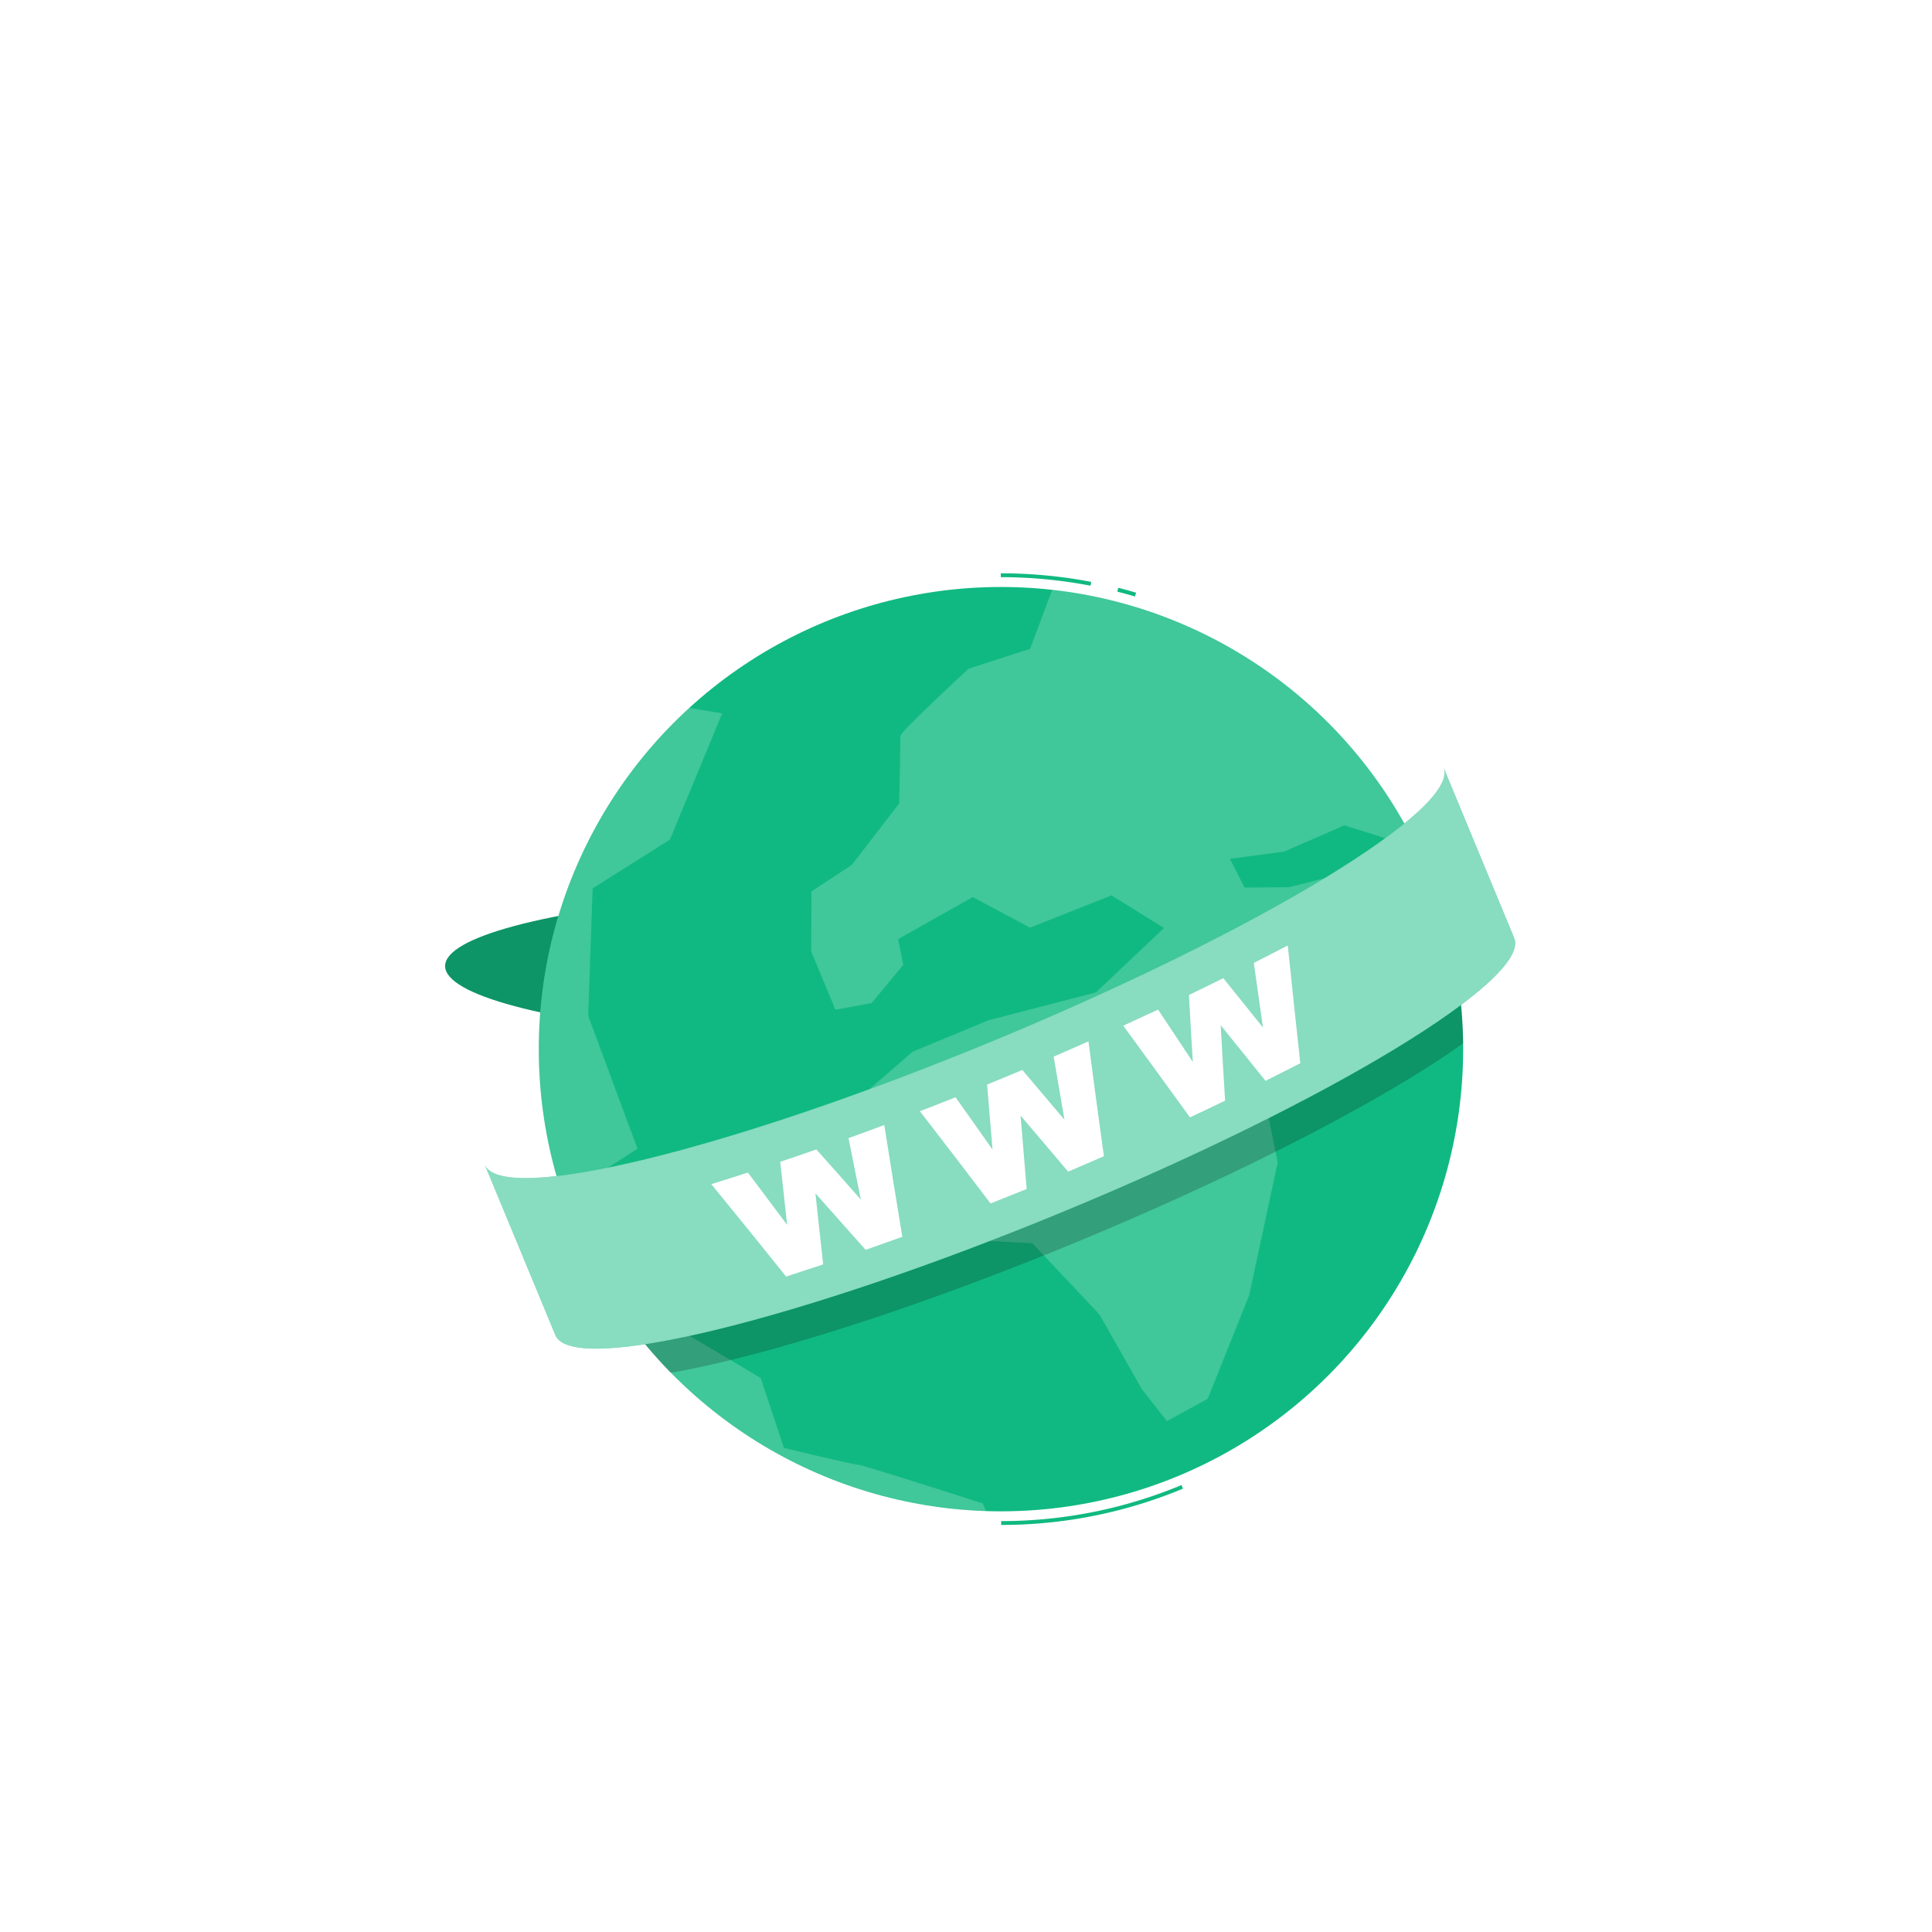 <svg class="animated" id="freepik_stories-www" xmlns="http://www.w3.org/2000/svg" viewBox="0 0 500 500" version="1.1" xmlns:xlink="http://www.w3.org/1999/xlink" xmlns:svgjs="http://svgjs.com/svgjs"><style>svg#freepik_stories-www:not(.animated) .animable {opacity: 0;}svg#freepik_stories-www.animated #freepik--Globe--inject-31 {animation: 1s 1 forwards cubic-bezier(.36,-0.01,.5,1.38) slideLeft,1.5s Infinite  linear floating;animation-delay: 0s,1s;}            @keyframes slideLeft {                0% {                    opacity: 0;                    transform: translateX(-30px);                }                100% {                    opacity: 1;                    transform: translateX(0);                }            }                    @keyframes floating {                0% {                    opacity: 1;                    transform: translateY(0px);                }                50% {                    transform: translateY(-10px);                }                100% {                    opacity: 1;                    transform: translateY(0px);                }            }        .animator-hidden { display: none; }</style><g id="freepik--background-complete--inject-31" class="animable animator-hidden" style="transform-origin: 250px 228.23px;"><rect y="382.4" width="500" height="0.25" style="fill: rgb(235, 235, 235); transform-origin: 250px 382.525px;" id="el6ypo5r0r2xv" class="animable"></rect><rect x="423.9" y="398.49" width="26" height="0.25" style="fill: rgb(235, 235, 235); transform-origin: 436.9px 398.615px;" id="ely3q3c7hm2b" class="animable"></rect><rect x="311" y="401.21" width="45.03" height="0.25" style="fill: rgb(235, 235, 235); transform-origin: 333.515px 401.335px;" id="elxeow8t88nbm" class="animable"></rect><rect x="362.11" y="389.21" width="60.79" height="0.25" style="fill: rgb(235, 235, 235); transform-origin: 392.505px 389.335px;" id="elulr00it22j" class="animable"></rect><rect x="52.46" y="390.89" width="19.23" height="0.25" style="fill: rgb(235, 235, 235); transform-origin: 62.075px 391.015px;" id="elbcpfwa714jb" class="animable"></rect><rect x="80.6" y="390.89" width="55.29" height="0.25" style="fill: rgb(235, 235, 235); transform-origin: 108.245px 391.015px;" id="eluny44wvopwt" class="animable"></rect><rect x="169.67" y="395.11" width="74.47" height="0.25" style="fill: rgb(235, 235, 235); transform-origin: 206.905px 395.235px;" id="elneqd2wpwrs" class="animable"></rect><path d="M237,337.8H43.91a5.71,5.71,0,0,1-5.7-5.71V60.66A5.71,5.71,0,0,1,43.91,55H237a5.71,5.71,0,0,1,5.71,5.71V332.09A5.71,5.71,0,0,1,237,337.8ZM43.91,55.2a5.46,5.46,0,0,0-5.45,5.46V332.09a5.46,5.46,0,0,0,5.45,5.46H237a5.47,5.47,0,0,0,5.46-5.46V60.66A5.47,5.47,0,0,0,237,55.2Z" style="fill: rgb(235, 235, 235); transform-origin: 140.46px 196.4px;" id="elxpv5gfxxgwc" class="animable"></path><path d="M453.31,337.8H260.21a5.72,5.72,0,0,1-5.71-5.71V60.66A5.72,5.72,0,0,1,260.21,55h193.1A5.71,5.71,0,0,1,459,60.66V332.09A5.71,5.71,0,0,1,453.31,337.8ZM260.21,55.2a5.47,5.47,0,0,0-5.46,5.46V332.09a5.47,5.47,0,0,0,5.46,5.46h193.1a5.47,5.47,0,0,0,5.46-5.46V60.66a5.47,5.47,0,0,0-5.46-5.46Z" style="fill: rgb(235, 235, 235); transform-origin: 356.75px 196.4px;" id="elj0435dunngr" class="animable"></path><path d="M426,382.4l-6-10.82,21.1-245.37h0a40.85,40.85,0,0,1,6.23,25.7Z" style="fill: rgb(224, 224, 224); transform-origin: 433.751px 254.305px;" id="el815iizlb5i4" class="animable"></path><path d="M65.13,371.58H420l22.35-241.34a5.52,5.52,0,0,0-5.5-6H93.07a5.53,5.53,0,0,0-5.5,5Z" style="fill: rgb(240, 240, 240); transform-origin: 253.75px 247.91px;" id="elk104qz2om9s" class="animable"></path><path d="M415.32,362.44l21.24-228.39a4,4,0,0,0-4-4.35H96.71a4,4,0,0,0-4,3.65L71.49,361.74a4,4,0,0,0,4,4.35H411.34A4,4,0,0,0,415.32,362.44Z" style="fill: rgb(250, 250, 250); transform-origin: 254.025px 247.895px;" id="el54hbkqri6bq" class="animable"></path><path d="M432.58,129.7H96.71a4,4,0,0,0-4,3.65l-1.13,12.17h343.9l1.07-11.47A4,4,0,0,0,432.58,129.7Z" style="fill: rgb(224, 224, 224); transform-origin: 264.073px 137.61px;" id="elw9fnd3x17a" class="animable"></path><path d="M113,137.61a4.2,4.2,0,0,1-4.09,3.76,3.38,3.38,0,0,1-3.42-3.76,4.18,4.18,0,0,1,4.08-3.75A3.38,3.38,0,0,1,113,137.61Z" style="fill: rgb(235, 235, 235); transform-origin: 109.244px 137.615px;" id="ell6cbell52u" class="animable"></path><path d="M128.8,137.61a4.2,4.2,0,0,1-4.09,3.76,3.38,3.38,0,0,1-3.42-3.76,4.18,4.18,0,0,1,4.09-3.75A3.38,3.38,0,0,1,128.8,137.61Z" style="fill: rgb(240, 240, 240); transform-origin: 125.044px 137.615px;" id="elt0n84vtfx78" class="animable"></path><path d="M144.59,137.61a4.19,4.19,0,0,1-4.09,3.76,3.39,3.39,0,0,1-3.42-3.76,4.18,4.18,0,0,1,4.09-3.75A3.38,3.38,0,0,1,144.59,137.61Z" style="fill: rgb(255, 255, 255); transform-origin: 140.835px 137.615px;" id="el7flfmwjvhsk" class="animable"></path><polygon points="389.5 371.58 420.01 371.58 425.99 382.4 393.29 382.4 389.5 371.58" style="fill: rgb(224, 224, 224); transform-origin: 407.745px 376.99px;" id="elaibfc232h3" class="animable"></polygon><polygon points="389.5 371.58 37.93 371.58 41.71 382.4 393.29 382.4 389.5 371.58" style="fill: rgb(245, 245, 245); transform-origin: 215.61px 376.99px;" id="eldzb1biz5tb7" class="animable"></polygon><path d="M248.8,371.58H134l.42,2.44a5.61,5.61,0,0,0,5.53,4.64H243.36a5.6,5.6,0,0,0,5.52-6.57Z" style="fill: rgb(224, 224, 224); transform-origin: 191.482px 375.12px;" id="elnktsgsprw8" class="animable"></path></g><g id="freepik--Shadow--inject-31" class="animable animator-hidden" style="transform-origin: 250px 416.24px;"><ellipse id="freepik--path--inject-31" cx="250" cy="416.24" rx="193.89" ry="11.32" style="fill: rgb(245, 245, 245); transform-origin: 250px 416.24px;" class="animable"></ellipse></g><g id="freepik--Globe--inject-31" class="animable" style="transform-origin: 259.05px 271.52px;"><g id="elaj9x3x53d94"><ellipse cx="249.51" cy="250.01" rx="134.31" ry="20.77" style="fill: #10B981; transform-origin: 249.51px 250.01px; transform: rotate(-22.5deg);" class="animable" id="el5qy1smzsmvs"></ellipse></g><g id="el5iz5lvcra48"><ellipse cx="249.51" cy="250.01" rx="134.31" ry="20.77" style="opacity: 0.2; transform-origin: 249.51px 250.01px; transform: rotate(-22.5deg);" class="animable" id="elejka54dg23u"></ellipse></g><path d="M293.73,154.37c-1.51-.45-3.05-.87-4.57-1.25l.24-1c1.54.38,3.09.81,4.61,1.26Z" style="fill: #10B981; transform-origin: 291.585px 153.245px;" id="elj4jafjldet7" class="animable"></path><path d="M282.23,151.58A122.88,122.88,0,0,0,259,149.37v-1a124.7,124.7,0,0,1,23.41,2.22Z" style="fill: #10B981; transform-origin: 270.705px 149.975px;" id="elk71sz47c4gi" class="animable"></path><path d="M259.1,394.66v-1a121.39,121.39,0,0,0,46.68-9.33l.38.93A122.37,122.37,0,0,1,259.1,394.66Z" style="fill: #10B981; transform-origin: 282.63px 389.495px;" id="elq7gun4h2zqq" class="animable"></path><g id="el5rtezt4ebps"><circle cx="259.05" cy="271.52" r="119.61" style="fill: #10B981; transform-origin: 259.05px 271.52px; transform: rotate(-45deg);" class="animable" id="ela65q14b01bi"></circle></g><g id="ellsapmycziel"><g style="opacity: 0.2; transform-origin: 253.09px 271.855px;" class="animable" id="elj841t7l7nks"><path d="M347.93,213.6l18.83,5.92a119.56,119.56,0,0,0-94.45-66.89l-5.73,15.29-15.9,5.13S232.93,189.43,233,190.49s-.3,17.44-.3,17.44l-12.24,15.89L210,230.69l-.06,15.54,6.25,15.09,9.39-1.72,8.18-9.88-1.33-6.67,19.31-10.89,14.83,7.93,21.07-8.36,13.6,8.44-17.63,16.67L255.92,264l-19.76,8.19L216.81,289l4.71,21,15.41,10.2,30.23,1.55,17.37,18.43,10.94,19.28L302,367.8,312.57,362l10.73-26.82,7.37-34.32-4-19.91-8.33,5.88-6-12.72-11.95-12.31-4.07-8.06,26.16,12.62L350,262.17l9.53-20.55-9.91-16.09-16,4.08-11.52.09-3.8-7.44,14-1.85Z" style="fill: rgb(255, 255, 255); transform-origin: 288.35px 260.215px;" id="elubf21a0yfc9" class="animable"></path><path d="M202.87,374.7l-6-18.07-28.24-16.79-9.32-2.34a119.71,119.71,0,0,0,95.84,53.58l-.81-2S223,379,222,379.05,202.87,374.7,202.87,374.7Z" style="fill: rgb(255, 255, 255); transform-origin: 207.23px 364.29px;" id="ela9k3zya0qmv" class="animable"></path><path d="M152.23,262.91l1.15-33,20-12.62,13.53-32.67-8.62-1.43a119.63,119.63,0,0,0-32.6,126.48L165,297.29Z" style="fill: rgb(255, 255, 255); transform-origin: 163.165px 246.43px;" id="eltqvllbw3y89" class="animable"></path></g></g><g id="eltqzl5g6nixh"><path d="M367.26,220.58c-17.8,14.72-58,36.43-106.53,56.52-47.67,19.74-90.78,32.73-114.1,35.24q.88,2.49,1.91,5a119,119,0,0,0,25.05,37.94c24.47-4.29,63.16-16.48,105.43-34,43-17.82,79.52-36.91,99.65-51.27a118.91,118.91,0,0,0-9.12-44.23C368.83,224,368.07,222.27,367.26,220.58Z" style="opacity: 0.2; transform-origin: 262.65px 287.93px;" class="animable" id="elf73s95hgpvq"></path></g><path d="M373.59,198.62l18.28,44.14c4.39,10.6-47.6,42.2-116.13,70.58s-127.64,42.81-132,32.21l-18.29-44.14c4.39,10.6,63.51-3.82,132-32.21S378,209.21,373.59,198.62Z" style="fill: #10B981; transform-origin: 258.789px 273.825px;" id="elohfgjo72ab" class="animable"></path><g id="elujkyti156p"><path d="M373.59,198.62l18.28,44.14c4.39,10.6-47.6,42.2-116.13,70.58s-127.64,42.81-132,32.21l-18.29-44.14c4.39,10.6,63.51-3.82,132-32.21S378,209.21,373.59,198.62Z" style="fill: rgb(255, 255, 255); opacity: 0.5; transform-origin: 258.789px 273.825px;" class="animable" id="el8npwmacrn7"></path></g><path d="M184.09,306.46q4.74-1.5,9.47-3,5.08,6.76,10.15,13.53-.92-8.13-1.79-16.31c3.13-1.05,6.24-2.13,9.36-3.21q5.78,6.48,11.51,13-1.62-8-3.2-15.92,4.64-1.66,9.26-3.39,2.28,14.49,4.67,28.92-4.72,1.71-9.49,3.38-6.47-7.32-13-14.62,1,9.21,2,18.39-4.78,1.59-9.59,3.14Q193.82,318.36,184.09,306.46Z" style="fill: rgb(255, 255, 255); transform-origin: 208.805px 310.765px;" id="eliw8hpiiwxs" class="animable"></path><path d="M238.06,287.58q4.63-1.77,9.24-3.61,4.8,6.76,9.57,13.54-.72-8.38-1.41-16.82c3-1.24,6.09-2.51,9.12-3.78q5.48,6.43,10.9,12.87-1.41-8.14-2.79-16.33,4.53-1.95,9-3.95,1.93,14.89,4,29.72-4.62,2-9.25,4-6.12-7.24-12.32-14.51.76,9.49,1.58,19-4.67,1.89-9.35,3.74Q247.27,299.46,238.06,287.58Z" style="fill: rgb(255, 255, 255); transform-origin: 261.875px 290.475px;" id="eluvsqun9vrj" class="animable"></path><path d="M290.7,265.45c3-1.37,6-2.77,9-4.17q4.51,6.77,9,13.54-.54-8.64-1-17.32c3-1.44,5.93-2.88,8.89-4.35q5.16,6.39,10.27,12.78-1.2-8.37-2.38-16.73,4.41-2.23,8.8-4.52,1.57,15.29,3.24,30.49-4.49,2.29-9,4.55-5.78-7.2-11.61-14.4.54,9.8,1.15,19.53-4.54,2.19-9.1,4.32Q299.38,277.3,290.7,265.45Z" style="fill: rgb(255, 255, 255); transform-origin: 313.61px 266.925px;" id="elwnbl55xwwfo" class="animable"></path></g><g id="freepik--Character--inject-31" class="animable animator-hidden" style="transform-origin: 169.817px 194.347px;"><path d="M211.09,68.64c-1-3.89-8-7.19-14.48-6.14-7.79,1.27-10.66,7.77-10,16.46.8,11-9.39,10.85-5.7,22.07,4.17-1.54,10.23-4.07,19.91.06,8.55,3.64,18.91.19,22-3.25C212.27,91.62,229.05,67.26,211.09,68.64Z" style="fill: rgb(38, 50, 56); transform-origin: 201.461px 82.473px;" id="elzu2ghmw604" class="animable"></path><path d="M224,97.3H224c-6.55-2.1-5.5-8.91-4.5-15.5.73-4.73,1.41-9.19-.82-11.48-1.4-1.43-3.85-1.89-7.51-1.42a.26.26,0,0,1-.29-.21.25.25,0,0,1,.22-.28c3.82-.5,6.42,0,7.94,1.57,2.41,2.45,1.7,7,1,11.9-1,6.38-2,13,4.16,14.94a.25.25,0,0,1-.08.49Z" style="fill: rgb(38, 50, 56); transform-origin: 217.629px 82.767px;" id="eluz01scpi09" class="animable"></path><path d="M176.35,112.79c-1.1.46-2,.79-3,1.11s-2,.62-3,.9a58.3,58.3,0,0,1-6.09,1.32,47,47,0,0,1-6.33.61l-1.63,0-1.65-.07c-.54,0-1.11-.1-1.66-.15l-.84-.09-.59-.09c-.21,0-.44-.09-.66-.14a8.94,8.94,0,0,1-4.68-2.89,11.4,11.4,0,0,1-2.14-4,21.3,21.3,0,0,1-.82-7,44.2,44.2,0,0,1,2.25-12.16,2.49,2.49,0,0,1,4.86.85v.14a66.7,66.7,0,0,0,.36,10.83,15.41,15.41,0,0,0,1.16,4.4,2.51,2.51,0,0,0,.73,1c.2.1.14,0,.23,0h.78c.41,0,.8,0,1.22,0,.82-.05,1.65-.09,2.5-.19,1.69-.19,3.4-.47,5.12-.84s3.45-.81,5.17-1.31c.86-.24,1.72-.49,2.57-.77l2.43-.81.22-.08a5,5,0,0,1,3.48,9.36Z" style="fill: rgb(255, 139, 123); transform-origin: 161.293px 102.569px;" id="eldek1ny6gwm4" class="animable"></path><path d="M145.91,93.41,143.31,89l6.76-3.5s1.64,5-.17,8.28Z" style="fill: rgb(255, 139, 123); transform-origin: 147.031px 89.64px;" id="els7gbz5zu7c" class="animable"></path><polygon points="161.66 323.37 154.65 322.83 155.16 304.54 163.08 304.8 161.66 323.37" style="fill: rgb(255, 139, 123); transform-origin: 158.865px 313.955px;" id="elxbrg0tsaxr" class="animable"></polygon><path d="M154.1,322.53l8.09-4.16a.62.62,0,0,1,.81.2l4,5.93a1.33,1.33,0,0,1-.53,1.88c-2.84,1.4-4.22,1.3-7.77,3.12-2.19,1.13-7.28,3.77-10.58,4.59s-4.19-2.38-2.88-3c5.86-2.85,6.74-4.9,7.87-7.48A2.16,2.16,0,0,1,154.1,322.53Z" style="fill: rgb(38, 50, 56); transform-origin: 155.928px 326.259px;" id="el4o6mfypxzye" class="animable"></path><g id="elz0hdq3qz5c8"><polygon points="163.08 304.81 155.16 304.54 154.88 314.51 162.31 314.93 163.08 304.81" style="opacity: 0.2; transform-origin: 158.98px 309.735px;" class="animable" id="el8fq48wlog6r"></polygon></g><polygon points="139.53 298.76 132.67 300.34 127.71 282.72 135.35 280.61 139.53 298.76" style="fill: rgb(255, 139, 123); transform-origin: 133.62px 290.475px;" id="elvuspcovxtak" class="animable"></polygon><path d="M130.68,296.21l9.08-.47a.62.62,0,0,1,.66.51l1.22,7.06a1.34,1.34,0,0,1-1.26,1.5c-3.16.11-4.36-.75-8.35-.54a62.58,62.58,0,0,1-11.33-.69c-3.27-.59-2.85-3.89-1.39-3.93,6.51-.19,8-1,10-2.87A2.24,2.24,0,0,1,130.68,296.21Z" style="fill: rgb(38, 50, 56); transform-origin: 129.931px 300.279px;" id="elocs2r9fwdci" class="animable"></path><g id="elry8ncv3d8b"><polygon points="135.35 280.62 127.71 282.73 130.41 292.32 137.63 290.52 135.35 280.62" style="opacity: 0.2; transform-origin: 132.67px 286.47px;" class="animable" id="elctejiq3kr7"></polygon></g><path d="M185.23,115.46c-5.87,2.66-13.87,2.48-13.87,2.48-2-5.54-4.31-11.21-2.69-14.66,0,0,9.58-3.19,17.58-1.71C190.63,102.37,189.91,113.35,185.23,115.46Z" style="fill: rgb(38, 50, 56); transform-origin: 178.646px 109.56px;" id="el0cjn5elin90b" class="animable"></path><path d="M172.22,110.33c-1.51,6.78-2.86,18.2-2.41,37.05l32.31,5.06c2.87-15.31,6.18-23.82,12.9-35.18a6.46,6.46,0,0,0-3.22-9.3,115.34,115.34,0,0,0-26.92-6.56A11.61,11.61,0,0,0,172.22,110.33Z" style="fill: #10B981; transform-origin: 192.819px 126.881px;" id="elxb5ir5t99j" class="animable"></path><path d="M190.46,102.16s-7.57,1.62-5.83,10.62c13.65-.71,20.27-7.12,20.27-7.12Z" style="fill: rgb(38, 50, 56); transform-origin: 194.635px 107.47px;" id="el3gsmt4n9k87" class="animable"></path><path d="M205.33,95.3c-1.26,3.82-1.94,7.94-.43,10.36,0,0-4.08,3.46-17.64,3.79-2-6.31,3.2-7.29,3.2-7.29,5.51,0,6.54-3.35,6.69-9.38l4.54-.57A2.57,2.57,0,0,1,205.33,95.3Z" style="fill: rgb(255, 139, 123); transform-origin: 196.133px 100.68px;" id="eld5uwl2azth7" class="animable"></path><g id="elyyojzzcjhwp"><path d="M201.7,92.21a2.57,2.57,0,0,1,3.72,2.73,16.81,16.81,0,0,1-9.26,4.14,17.13,17.13,0,0,0,1-6.3Z" style="opacity: 0.2; transform-origin: 200.81px 95.499px;" class="animable" id="elgb826d52wzp"></path></g><path d="M212.62,80c-1.64,7.89-2.17,11.26-6.74,14.85-6.86,5.41-16.06,1.9-16.77-6.26-.64-7.36,2.16-19,10.31-21.25A10.6,10.6,0,0,1,212.62,80Z" style="fill: rgb(255, 139, 123); transform-origin: 200.966px 82.192px;" id="elggdt9lp0mio" class="animable"></path><path d="M209.13,68.05c-7.08.44-6.5,13.73,2.58,18.22C217.37,79.29,213.08,69.47,209.13,68.05Z" style="fill: rgb(38, 50, 56); transform-origin: 209.37px 77.16px;" id="elv4f4evccnu" class="animable"></path><path d="M209,67.71c-5.58-3.4-13-3.09-16.59,1.93-5.5,7.63,8.42.59,13.52.92C209.33,73.7,209,67.71,209,67.71Z" style="fill: rgb(38, 50, 56); transform-origin: 200.077px 69.334px;" id="elp88e0elxrq" class="animable"></path><path d="M190.13,76.1l0,0a.38.38,0,0,1,0-.54,3.7,3.7,0,0,1,3.33-.93.38.38,0,0,1-.21.74,3,3,0,0,0-2.63.77A.38.38,0,0,1,190.13,76.1Z" style="fill: rgb(38, 50, 56); transform-origin: 191.878px 75.379px;" id="elgz2bmltxwkm" class="animable"></path><path d="M213.77,87.76a6.56,6.56,0,0,1-4,2.82c-2.19.5-3.11-1.47-2.36-3.46.68-1.79,2.63-4.2,4.75-3.81S214.88,86,213.77,87.76Z" style="fill: rgb(255, 139, 123); transform-origin: 210.735px 86.963px;" id="elxs5dbr91gia" class="animable"></path><path d="M169.81,147.38c-2.32,4.07-5.13,9.12-7,12.93-12.07,10.2-38.55,36.14-47.3,57.1-2.48,20.42,13.85,72.73,13.85,72.73l7.92-4S132,245,132.07,222.9c16.37-17.73,65.26-46.15,60.76-71.91Z" style="fill: rgb(38, 50, 56); transform-origin: 154.187px 218.76px;" id="elfkmngtvdzx4" class="animable"></path><g id="eltss3dgrba4e"><path d="M176.59,167.76a196.91,196.91,0,0,0-19.31,33.38c12.89-10.63,26.35-22.48,32.46-34.35Z" style="opacity: 0.3; transform-origin: 173.51px 183.965px;" class="animable" id="elhcgs9jtujt6"></path></g><path d="M179.1,148.83s-15.92,46.45-22.35,79.34c-3.57,24.42-2.75,83.47-2.75,83.47l9.18,1.09s9.36-57.08,9.29-81.92c14.13-31.29,34.15-52.6,29.65-78.37Z" style="fill: rgb(38, 50, 56); transform-origin: 178.342px 230.78px;" id="eljzrvcrjol" class="animable"></path><g id="eljkybm8xtbe"><path d="M173.11,167.48a.25.25,0,0,1-.22-.12c-.08-.13-2-3.28-1.69-6.19s3-11.71,3.11-12.08a.26.26,0,0,1,.32-.17.25.25,0,0,1,.16.31c0,.09-2.8,9.18-3.1,12a10.69,10.69,0,0,0,1.35,5.39l5.4-16.59a.25.25,0,0,1,.31-.17.25.25,0,0,1,.16.32l-5.57,17.14a.25.25,0,0,1-.21.17Z" style="fill: rgb(255, 255, 255); opacity: 0.2; transform-origin: 175.045px 158.2px;" class="animable" id="elztm8go1cv5d"></path></g><g id="elhocw2rxlu"><path d="M200.49,161a.15.15,0,0,1-.09,0c-8.77-3.49-12.75-9-12.79-9.08a.25.25,0,1,1,.41-.29c0,.06,3.94,5.47,12.56,8.91a.25.25,0,0,1-.09.48Z" style="fill: rgb(255, 255, 255); opacity: 0.2; transform-origin: 194.148px 156.271px;" class="animable" id="el703w1ybx0ld"></path></g><polygon points="153.12 307.75 153.76 312.81 163.92 313.34 164.53 307.89 153.12 307.75" style="fill: #10B981; transform-origin: 158.825px 310.545px;" id="el2ryowcx5kdz" class="animable"></polygon><polygon points="126.87 286.59 129.01 291.22 138.86 288.64 137.79 283.26 126.87 286.59" style="fill: #10B981; transform-origin: 132.865px 287.24px;" id="el93jdlwn9dp" class="animable"></polygon><path d="M200.73,80.85c-.09.65-.51,1.13-.93,1.08s-.68-.62-.58-1.27.51-1.13.93-1.08S200.83,80.2,200.73,80.85Z" style="fill: rgb(38, 50, 56); transform-origin: 199.975px 80.755px;" id="eledimwtrlzdd" class="animable"></path><path d="M193.51,80c-.1.65-.52,1.13-.93,1.08s-.68-.62-.59-1.26.51-1.13.93-1.08S193.6,79.32,193.51,80Z" style="fill: rgb(38, 50, 56); transform-origin: 192.75px 79.91px;" id="elg2txcz4u6g7" class="animable"></path><path d="M193.1,78.76l-1.47-.64S192.24,79.43,193.1,78.76Z" style="fill: rgb(38, 50, 56); transform-origin: 192.365px 78.535px;" id="el6h2lj7un80q" class="animable"></path><path d="M194.74,81.16A17.85,17.85,0,0,1,191.86,85a2.68,2.68,0,0,0,2.21.72Z" style="fill: rgb(255, 86, 82); transform-origin: 193.3px 83.452px;" id="el6owrmvxxqyo" class="animable"></path><path d="M196.05,88.59a.16.16,0,0,1-.09-.18.19.19,0,0,1,.21-.17,5.22,5.22,0,0,0,4.42-1.5.19.19,0,0,1,.27,0,.19.19,0,0,1,0,.27,5.54,5.54,0,0,1-4.76,1.63A.09.09,0,0,1,196.05,88.59Z" style="fill: rgb(38, 50, 56); transform-origin: 198.436px 87.689px;" id="elnquh330vds" class="animable"></path><path d="M202.51,78.67a.36.36,0,0,1-.12-.15,2.93,2.93,0,0,0-2-1.82.37.37,0,0,1-.3-.44.39.39,0,0,1,.45-.31,3.63,3.63,0,0,1,2.57,2.27.39.39,0,0,1-.21.5A.37.37,0,0,1,202.51,78.67Z" style="fill: rgb(38, 50, 56); transform-origin: 201.609px 77.349px;" id="elltpy4rvncdb" class="animable"></path><path d="M200.33,79.64,198.86,79S199.47,80.32,200.33,79.64Z" style="fill: rgb(38, 50, 56); transform-origin: 199.595px 79.417px;" id="eli1b7gggx15s" class="animable"></path><path d="M217.91,116.6c.66,2.45,1.17,4.84,1.72,7.28s1,4.87,1.4,7.34.79,4.95,1.06,7.49a56.38,56.38,0,0,1,.42,8v.26a2.48,2.48,0,0,1,0,.27,49.05,49.05,0,0,1-1.74,7c-.67,2.2-1.45,4.34-2.25,6.45s-1.66,4.19-2.57,6.25S214.07,171,213,173a2.5,2.5,0,0,1-4.65-1.7l2.91-12.84c.49-2.12.92-4.24,1.33-6.33a55.73,55.73,0,0,0,.9-6l0,.53a61.19,61.19,0,0,0-.85-6.65c-.4-2.3-.86-4.63-1.34-7l-1.52-7-1.58-7h0a5,5,0,0,1,9.71-2.4Z" style="fill: rgb(255, 139, 123); transform-origin: 215.287px 143.566px;" id="elyqcd1q9dltm" class="animable"></path><path d="M204.24,113.92c-1.76,6.21,5.13,19.86,5.13,19.86,3.78-.2,7.73-6.3,12.3-10.2,0,0-3.8-10.55-7.48-14C210.94,106.56,205.63,109,204.24,113.92Z" style="fill: rgb(38, 50, 56); transform-origin: 212.811px 121.018px;" id="elk4gfcpyg73" class="animable"></path><path d="M142.32,87.22l1,1.75,6.76-3.5L148.9,83.7a2.4,2.4,0,0,0-2.91-.91l-2.49,1A2.41,2.41,0,0,0,142.32,87.22Z" style="fill: rgb(255, 139, 123); transform-origin: 146.04px 85.792px;" id="el9h6ik5bf8pi" class="animable"></path><path d="M209.18,169.11l-5,4.79,5.11,6.7s5.88-3.5,4.54-9.76Z" style="fill: rgb(255, 139, 123); transform-origin: 209.104px 174.855px;" id="elkvkkv1oq8uj" class="animable"></path><path d="M202.68,178.77l1.46-4.87,5.11,6.7L207,183.4a1,1,0,0,1-1.55-.05l-2.62-3.75A1,1,0,0,1,202.68,178.77Z" style="fill: rgb(255, 139, 123); transform-origin: 205.949px 178.822px;" id="elvg2jzj4mecl" class="animable"></path><path d="M169.76,145c-.95-.24-1.31,2.62-.55,3.41s15,4.49,33.17,5.71c2-.56,1.5-3.59.14-3.78C198,150.65,180.63,147.75,169.76,145Z" style="fill: #10B981; transform-origin: 186.257px 149.553px;" id="elwbew4plgx2" class="animable"></path><g id="el35ymteamekg"><path d="M169.76,145c-.95-.24-1.31,2.62-.55,3.41s15,4.49,33.17,5.71c2-.56,1.5-3.59.14-3.78C198,150.65,180.63,147.75,169.76,145Z" style="fill: rgb(255, 255, 255); opacity: 0.2; transform-origin: 186.257px 149.553px;" class="animable" id="elmev7hdouycj"></path></g><polygon points="159.66 54.47 127.3 78.8 141.15 80.04 135.11 90.99 141.82 94.69 147.87 83.75 156.29 94.82 159.66 54.47" style="fill: #10B981; transform-origin: 143.48px 74.645px;" id="elay9engvl0pk" class="animable"></polygon><g id="elbcozt4ve2jt"><g style="opacity: 0.2; transform-origin: 147.25px 75.305px;" class="animable" id="elyjx6556dix"><path d="M144.21,71.85a16.89,16.89,0,0,1-1.29-4.8l-6.49,4.88a17.64,17.64,0,0,0,1.28,4.56,15.24,15.24,0,0,0,1.85,3.4l1.59.15-.58,1.06a16.81,16.81,0,0,1,4.67,7.39l2.62-4.74,4.63,6.07a18,18,0,0,0-1.29-7.46C148.74,76.38,146.68,77.83,144.21,71.85Z" style="fill: rgb(255, 255, 255); transform-origin: 144.467px 78.435px;" id="el5zp44uunqjq" class="animable"></path><path d="M158.07,73.49c-1.84-2.79-3.54-2.86-5.5-7.6a17.56,17.56,0,0,1-1.32-5.1l-4.54,3.42A17.15,17.15,0,0,0,148,69.15c2.46,6,4.52,4.52,7,10.5,1.84,4.49,1.16,6.43,1.73,9.64Z" style="fill: rgb(255, 255, 255); transform-origin: 152.39px 75.04px;" id="el2evdgs5b2fj" class="animable"></path></g></g><path d="M150.29,92.86c2.19-2.67,1.21-6.09,1.27-9.34,0-.4-.8-.91-1.62.35a4.88,4.88,0,0,0-.49,3.09c-1.65.73-2.77,2.94-1.5,5.46A5.89,5.89,0,0,0,150.29,92.86Z" style="fill: rgb(255, 139, 123); transform-origin: 149.565px 87.966px;" id="elie44djvqp4g" class="animable"></path><path d="M206.23,70C205.1,71.8,199,73.54,196.28,74c5.61-2.14,7.55-4,7.55-4Z" style="fill: rgb(38, 50, 56); transform-origin: 201.255px 72px;" id="el7eky014ehm" class="animable"></path></g><defs>     <filter id="active" height="200%">         <feMorphology in="SourceAlpha" result="DILATED" operator="dilate" radius="2"></feMorphology>                <feFlood flood-color="#32DFEC" flood-opacity="1" result="PINK"></feFlood>        <feComposite in="PINK" in2="DILATED" operator="in" result="OUTLINE"></feComposite>        <feMerge>            <feMergeNode in="OUTLINE"></feMergeNode>            <feMergeNode in="SourceGraphic"></feMergeNode>        </feMerge>    </filter>    <filter id="hover" height="200%">        <feMorphology in="SourceAlpha" result="DILATED" operator="dilate" radius="2"></feMorphology>                <feFlood flood-color="#ff0000" flood-opacity="0.5" result="PINK"></feFlood>        <feComposite in="PINK" in2="DILATED" operator="in" result="OUTLINE"></feComposite>        <feMerge>            <feMergeNode in="OUTLINE"></feMergeNode>            <feMergeNode in="SourceGraphic"></feMergeNode>        </feMerge>            <feColorMatrix type="matrix" values="0   0   0   0   0                0   1   0   0   0                0   0   0   0   0                0   0   0   1   0 "></feColorMatrix>    </filter></defs></svg>